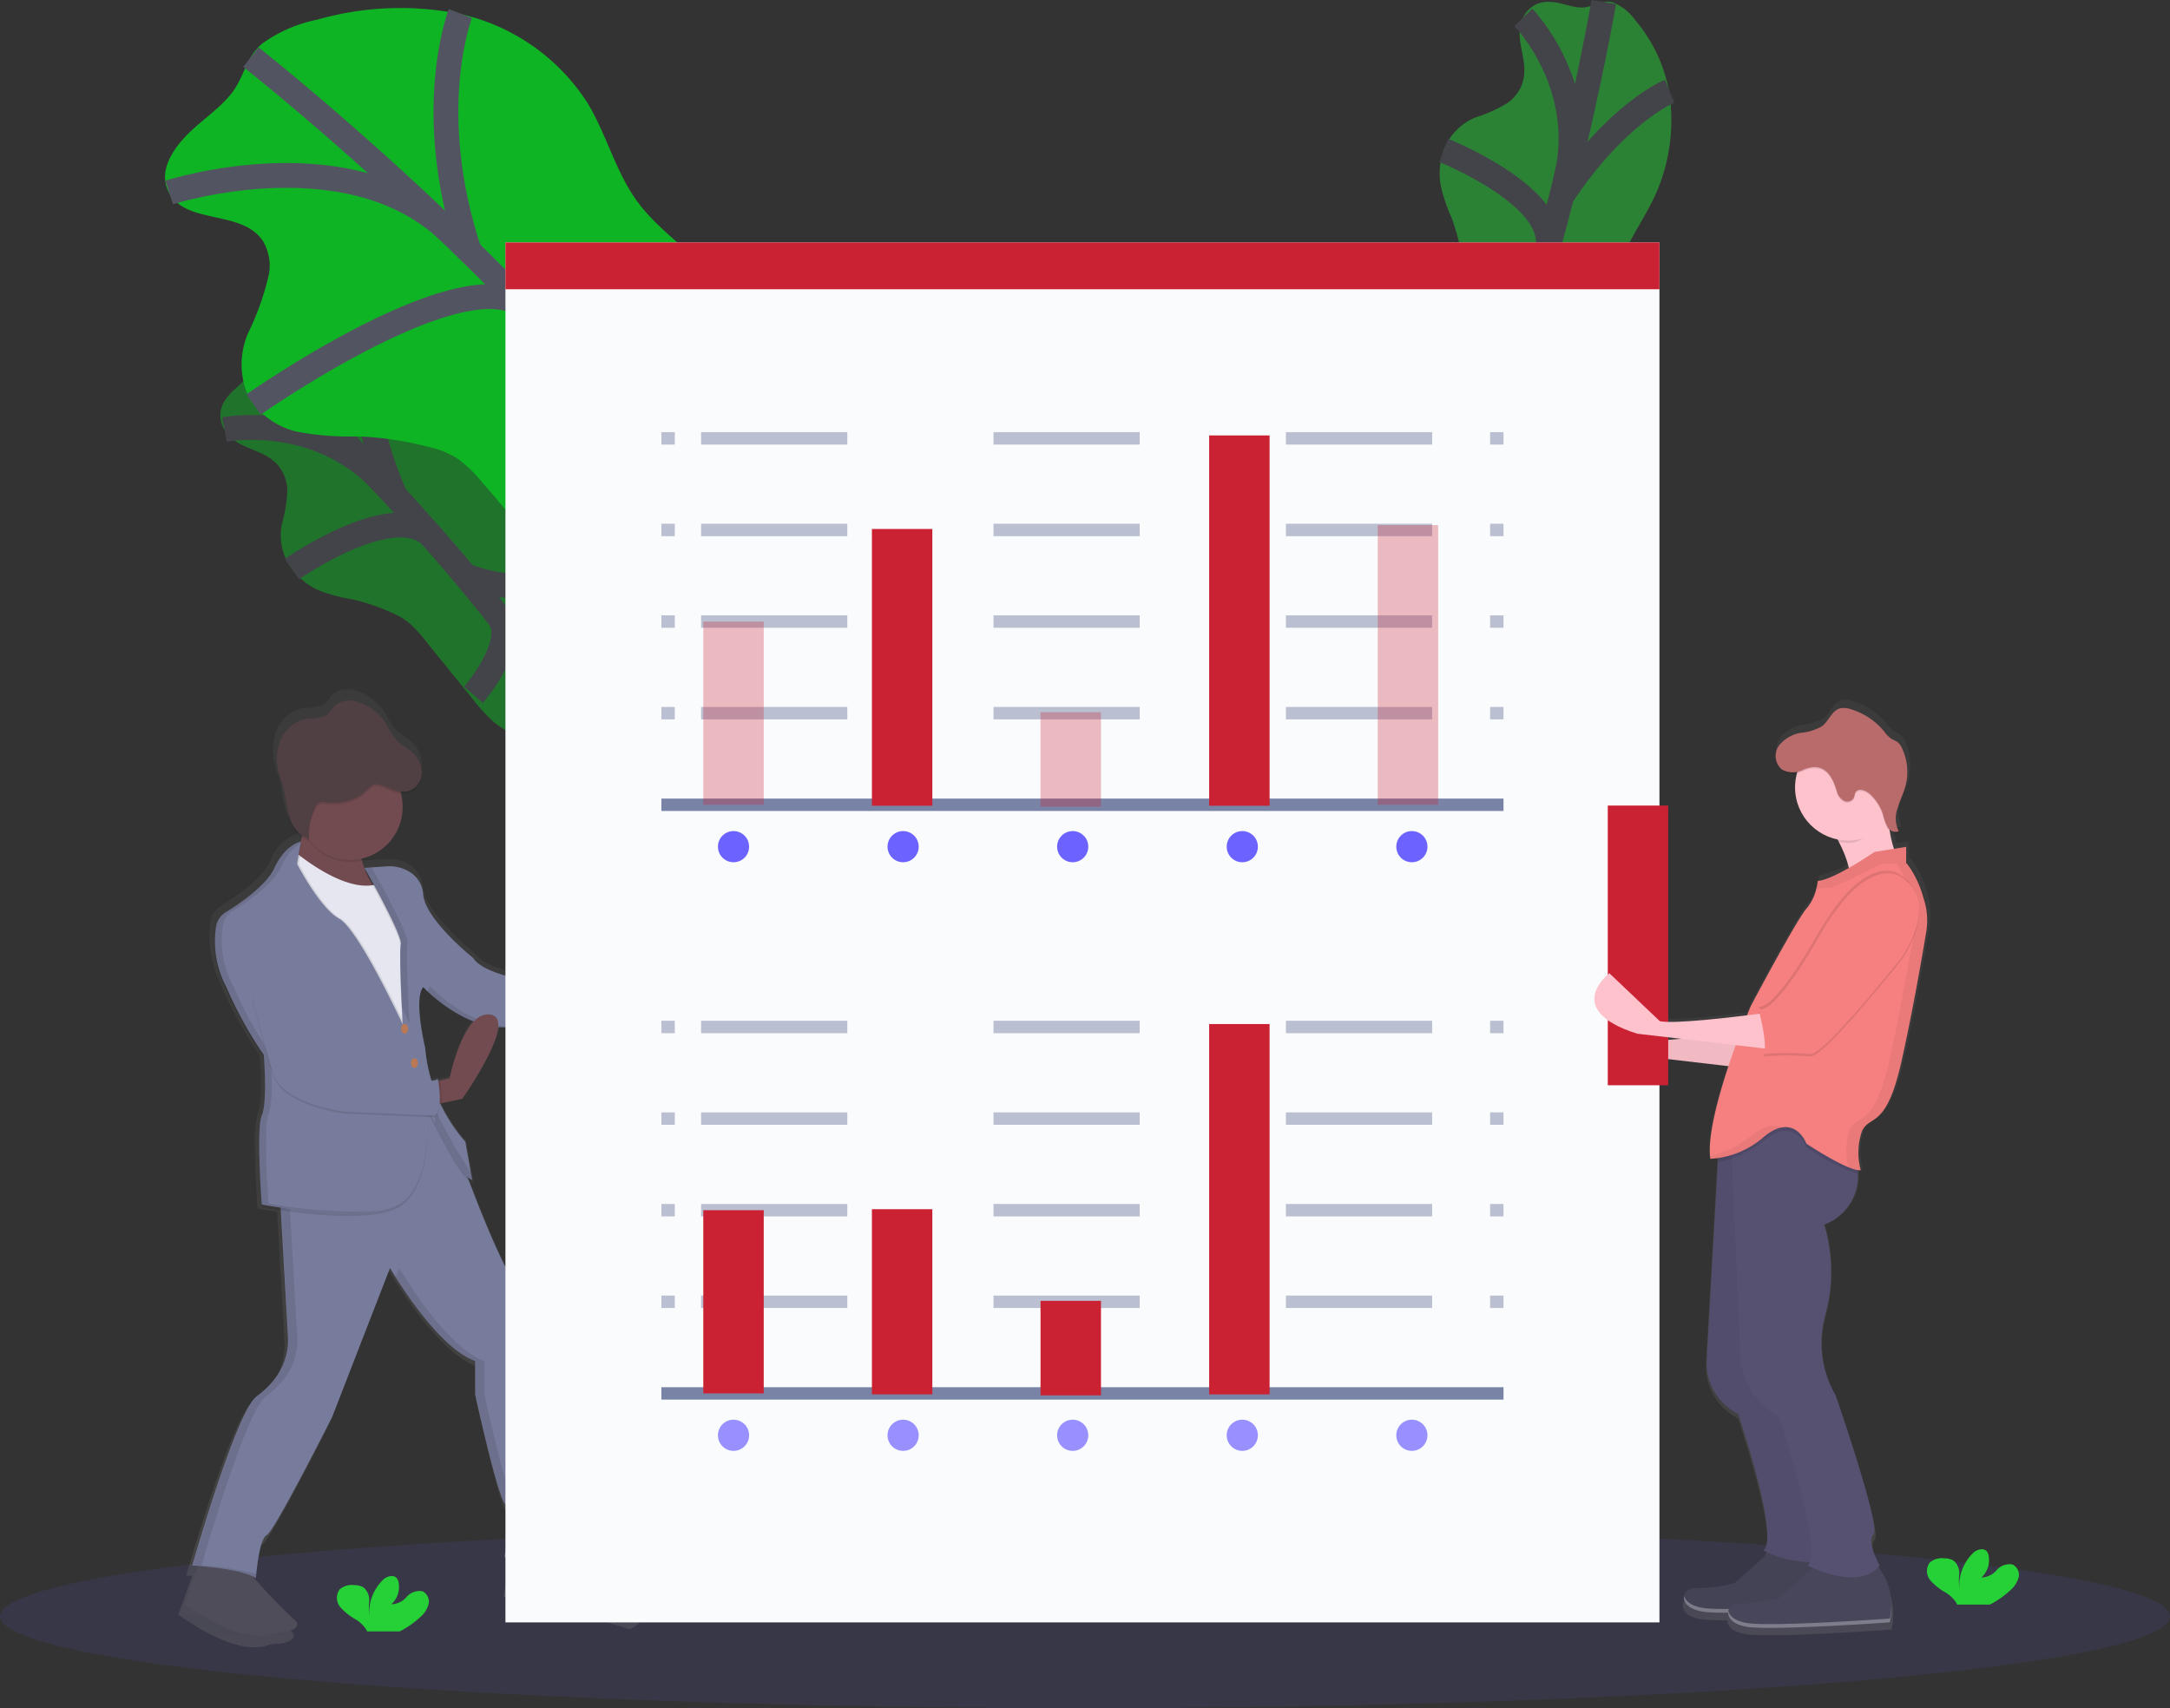 <svg xmlns="http://www.w3.org/2000/svg" xmlns:xlink="http://www.w3.org/1999/xlink" width="174.84" height="137.64" viewBox="0 0 174.84 137.64">
  <rect x="0" y="0" width="174.84" height="137.64" fill="#333333" stroke="none"/>
  <defs>
    <linearGradient id="linear-gradient" x1="0.501" y1="1.001" x2="0.501" gradientUnits="objectBoundingBox">
      <stop offset="0" stop-color="gray" stop-opacity="0.251"/>
      <stop offset="0.54" stop-color="gray" stop-opacity="0.122"/>
      <stop offset="1" stop-color="gray" stop-opacity="0.102"/>
    </linearGradient>
    <linearGradient id="linear-gradient-2" x1="0.5" y1="1" x2="0.5" y2="0" xlink:href="#linear-gradient"/>
  </defs>
  <g id="pdf-analysis" transform="translate(0 0.106)">
    <g id="Group_121" data-name="Group 121" transform="translate(114.903 0.035)" opacity="0.5">
      <path id="Path_216" data-name="Path 216" d="M762.708,67.947a2.188,2.188,0,0,0-2.08,1.128c-1.036,1.864.632,3.7-.229,5.684a3.307,3.307,0,0,1-1.116,1.346,11.421,11.421,0,0,1-2.519,1.135,4.617,4.617,0,0,0-2.359,2.105,5.509,5.509,0,0,0-.5,3.341,13.239,13.239,0,0,0,.878,2.631,16.5,16.5,0,0,1,.844,3.25,6,6,0,0,1,.083,1.569,9.884,9.884,0,0,1-.484,1.959l-1.85,5.792a13.525,13.525,0,0,0-.594,2.321,9.756,9.756,0,0,0,.072,2.474c.2,1.695.426,3.458,1.229,4.518s2.377,1.128,3.528-.374c1.1-1.439,1.378-3.617,2.382-5.182,1.582-2.469,4.111-2.255,5.806-4.567,1.619-2.217,1.594-5.416,2.611-8.144.72-1.954,1.979-3.6,2.828-5.5a14.665,14.665,0,0,0,1.08-8.236,12.222,12.222,0,0,0-2.726-5.774,3.994,3.994,0,0,0-1.826-1.439c-.776-.23-1.549.36-2.348.414C764.5,68.449,763.638,67.961,762.708,67.947Z" transform="translate(-752.739 -67.935)" fill="#25d136"/>
      <path id="Path_217" data-name="Path 217" d="M778.176,68.1s-4.462,25.847-11.876,39.959" transform="translate(-763.86 -68.07)" fill="none" stroke="#535461" stroke-miterlimit="10" stroke-width="2"/>
      <path id="Path_218" data-name="Path 218" d="M796.3,74.93s5.445,5.578,3.361,13.286" transform="translate(-788.462 -73.671)" fill="none" stroke="#535461" stroke-miterlimit="10" stroke-width="2"/>
      <path id="Path_219" data-name="Path 219" d="M760.63,134.52s9.581,3.818,8.315,8.158" transform="translate(-759.21 -122.539)" fill="none" stroke="#535461" stroke-miterlimit="10" stroke-width="2"/>
      <path id="Path_220" data-name="Path 220" d="M822.1,108s-4.272,1.74-8.7,8.477" transform="translate(-802.485 -100.791)" fill="none" stroke="#535461" stroke-miterlimit="10" stroke-width="2"/>
      <path id="Path_221" data-name="Path 221" d="M805.089,206.268s-2.891,1-4.369-5.218" transform="translate(-792.087 -177.098)" fill="none" stroke="#535461" stroke-miterlimit="10" stroke-width="2"/>
      <path id="Path_222" data-name="Path 222" d="M758.15,225.139s5.563.741,6.391-1.8" transform="translate(-757.176 -195.378)" fill="none" stroke="#535461" stroke-miterlimit="10" stroke-width="2"/>
    </g>
    <g id="Group_122" data-name="Group 122" transform="translate(17.754 26.986)" opacity="0.5">
      <path id="Path_223" data-name="Path 223" d="M213.281,222.774a2.185,2.185,0,0,0-.2,2.357c.99,1.889,3.437,1.5,4.626,3.309a3.307,3.307,0,0,1,.513,1.672,11.351,11.351,0,0,1-.435,2.731,4.617,4.617,0,0,0,.466,3.122,5.509,5.509,0,0,0,2.519,2.247,13.4,13.4,0,0,0,2.681.709,16.5,16.5,0,0,1,3.179,1.08,6,6,0,0,1,1.357.792,9.881,9.881,0,0,1,1.373,1.479L233.189,247a13.527,13.527,0,0,0,1.619,1.771,9.754,9.754,0,0,0,2.109,1.3c1.528.761,3.125,1.54,4.452,1.452s2.247-1.367,1.619-3.156c-.594-1.7-2.267-3.136-3.026-4.835-1.2-2.677.371-4.678-.632-7.359-.961-2.577-3.654-4.3-5.375-6.657-1.234-1.681-1.922-3.627-3.043-5.382a14.721,14.721,0,0,0-6.3-5.421,12.223,12.223,0,0,0-6.325-.889,4.053,4.053,0,0,0-2.211.734c-.619.522-.54,1.5-.943,2.19C214.687,221.551,213.8,222,213.281,222.774Z" transform="translate(-212.823 -217.722)" fill="#0eb424"/>
      <path id="Path_224" data-name="Path 224" d="M228.72,225.66s19.159,17.912,26.885,31.859" transform="translate(-225.86 -224.232)" fill="none" stroke="#535461" stroke-miterlimit="10" stroke-width="2"/>
      <path id="Path_225" data-name="Path 225" d="M214.68,258.749s7.656-1.488,12.955,4.48" transform="translate(-214.346 -251.232)" fill="none" stroke="#535461" stroke-miterlimit="10" stroke-width="2"/>
      <path id="Path_226" data-name="Path 226" d="M244.92,305.823s8.457-5.914,11.383-2.474" transform="translate(-239.145 -287.06)" fill="none" stroke="#535461" stroke-miterlimit="10" stroke-width="2"/>
      <path id="Path_227" data-name="Path 227" d="M277.722,223s-.891,4.527,2.314,11.922" transform="translate(-265.951 -222.05)" fill="none" stroke="#535461" stroke-miterlimit="10" stroke-width="2"/>
      <path id="Path_228" data-name="Path 228" d="M329.275,320.61s-.749,2.969-6.765.786" transform="translate(-302.774 -302.097)" fill="none" stroke="#535461" stroke-miterlimit="10" stroke-width="2"/>
      <path id="Path_229" data-name="Path 229" d="M326.17,349.478s3.672-4.245,2-6.328" transform="translate(-305.775 -320.582)" fill="none" stroke="#535461" stroke-miterlimit="10" stroke-width="2"/>
    </g>
    <path id="Path_230" data-name="Path 230" d="M189.359,81.384c-.9,1.063-1.742,2.535-1.08,3.987,1.285,2.845,6,1.457,7.68,4.11a3.919,3.919,0,0,1,.455,2.629,21.583,21.583,0,0,1-1.645,4.678,6.352,6.352,0,0,0-.063,5.053,6.121,6.121,0,0,0,4.048,2.978,22.647,22.647,0,0,0,4.817.36,26.666,26.666,0,0,1,5.641.831,7.793,7.793,0,0,1,2.307.9,10.228,10.228,0,0,1,2.129,2.048l5.758,6.71a13.722,13.722,0,0,0,2.494,2.46,12.314,12.314,0,0,0,3.564,1.52c2.636.806,5.4,1.619,7.917,1.067a4.959,4.959,0,0,0,4-5.747c-.6-2.654-3.3-4.536-4.212-7.136-1.439-4.1,2.114-7.9,1.047-12.066-1.022-4-5.553-6.06-8.072-9.445-1.8-2.425-2.508-5.459-4.081-8.039A16.431,16.431,0,0,0,211.9,71.16a24.36,24.36,0,0,0-11.616.448,11.332,11.332,0,0,0-4.372,1.893c-1.319,1.056-1.472,2.658-2.433,3.933C192.365,78.921,190.571,79.943,189.359,81.384Z" transform="translate(-174.746 -70.122)" fill="#0eb424"/>
    <path id="Path_231" data-name="Path 231" d="M226.51,92.73s30.529,24.021,40.8,44.9" transform="translate(-206.293 -88.234)" fill="none" stroke="#535461" stroke-miterlimit="10" stroke-width="2"/>
    <path id="Path_232" data-name="Path 232" d="M189.9,147.09s14.821-4.8,22.95,3.534" transform="translate(-176.27 -131.685)" fill="none" stroke="#535461" stroke-miterlimit="10" stroke-width="2"/>
    <path id="Path_233" data-name="Path 233" d="M227.7,208.676s17.653-12.415,22.115-7.573" transform="translate(-207.269 -176.187)" fill="none" stroke="#535461" stroke-miterlimit="10" stroke-width="2"/>
    <path id="Path_234" data-name="Path 234" d="M314.995,73.21s-3.043,7.807.72,19.156" transform="translate(-277.903 -72.226)" fill="none" stroke="#535461" stroke-miterlimit="10" stroke-width="2"/>
    <path id="Path_235" data-name="Path 235" d="M385.377,211s-2.3,5.169-12.937,3.361" transform="translate(-325.965 -185.223)" fill="none" stroke="#535461" stroke-miterlimit="10" stroke-width="2"/>
    <path id="Path_236" data-name="Path 236" d="M363.13,266.586s8.182-8.183,5.68-11.156" transform="translate(-318.33 -221.659)" fill="none" stroke="#535461" stroke-miterlimit="10" stroke-width="2"/>
    <ellipse id="Ellipse_21" data-name="Ellipse 21" cx="87.42" cy="7.392" rx="87.42" ry="7.392" transform="translate(0 122.751)" fill="#6c63ff" opacity="0.1"/>
    <path id="Path_237" data-name="Path 237" d="M844.926,396.078a8.364,8.364,0,0,0-1.335-2.8.4.4,0,0,0-.085-.052h-.052V391.88l-1,.16a9.6,9.6,0,0,1-.36-1.492.693.693,0,0,0,.754.151c-.016-.027-.031-.056-.045-.085l.045-.02a1.865,1.865,0,0,1-.243-.914,3.331,3.331,0,0,1,.138-.864c.18-.621.484-1.2.653-1.825a4.435,4.435,0,0,0,.151-1.233,4.5,4.5,0,0,0-.468-2.033,1.187,1.187,0,0,0-.36-.464,4.574,4.574,0,0,0-.435-.212,2.351,2.351,0,0,1-.633-.632,5.678,5.678,0,0,0-2.744-1.832,1.607,1.607,0,0,0-.878-.07c-.675.18-.919,1.017-1.466,1.456a4.029,4.029,0,0,1-1.751.556,2.976,2.976,0,0,0-1.63.855,1.769,1.769,0,0,0-.437,1.179,1.186,1.186,0,0,0,.482,1.054,1.515,1.515,0,0,0,1.279.18,4.351,4.351,0,0,0,3.295,5.47l.117.211h0a9.013,9.013,0,0,1,.817,2.132,7.877,7.877,0,0,1-2.544,1.062,4.288,4.288,0,0,1-.133.705,3.89,3.89,0,0,1-.8,1.574c-.83.932-4.56,7.978-4.56,7.978s-.117.281-.309.759c-2.316.284-6.1.695-7.151.484l-4.138-3.937a3.048,3.048,0,0,0-1.222,2.264l-.736-.709s-3.937,3,2.28,4.973l9.459,1.1c-.9,2.719-1.742,5.884-1.481,7.606h.077a3.575,3.575,0,0,0,.54-.041l-.016.306-.916,16.318a4.674,4.674,0,0,0,2.591,4.351s3.419,10.049,2.073,11.19c0,0,.16.085.43.2l-2.812,2.492a13.151,13.151,0,0,1-3.212.414.822.822,0,0,0-.909.612.135.135,0,0,1-.011.065v.2a.154.154,0,0,0,.013.067v.025a.558.558,0,0,0,.023.072l.009.022a.612.612,0,0,0,.032.07v.016c.013.023.027.045.041.068l.013.02q.025.036.056.072l.016.018c.022.025.045.049.068.072l.011.009.077.067.016.013c.029.023.061.045.094.067l.022.014c.034.022.07.043.108.063h.016l.117.058h.016l.137.054.029.011.149.049h.025l.164.043h.013l.18.036h.036l.194.029h.038l.219.022c.426.032,1,.045,1.664.041h0v.106a.126.126,0,0,0,.013.067v.025a.558.558,0,0,0,.023.072l.009.022a.612.612,0,0,0,.032.07v.016c.013.023.027.045.041.068l.013.02q.025.036.056.072l.016.018c.022.025.045.049.068.072l.011.009.077.067.016.013c.029.023.061.045.094.067l.023.014c.034.022.07.043.108.063h.016l.117.058h.016l.137.054.029.011.149.049h.025l.164.043h.013l.18.036h.036l.194.029h.038l.219.022c2.7.207,11.293-.414,11.293-.414v-.023h0v-.031h0a5.476,5.476,0,0,0-.97-4.457c.043-.045.086-.094.126-.144,0,0-1.139-1.968-.518-2.591s-3.107-11.4-3.107-11.4a8.536,8.536,0,0,1-.829-6.63,13.522,13.522,0,0,0-.1-7.356,4.243,4.243,0,0,0,2.773-4.153v-.311a1.105,1.105,0,0,0,.18.011.806.806,0,0,0,.115,0,5.477,5.477,0,0,1,.1-3.212c.623-1.348,1.968-.1,3.212-5.594.9-3.973,1.691-8.543,2.06-10.767A5.671,5.671,0,0,0,844.926,396.078Zm-23.645,11.656-.945-.9c.313.13.66.257,1.049.38l3.563.414A18.426,18.426,0,0,1,821.281,407.734Z" transform="translate(-689.639 -324.213)" fill="url(#linear-gradient)"/>
    <path id="Path_238" data-name="Path 238" d="M831.43,514.6s-7.329,1.018-8.856.72l-4.079-3.879s-3.869,2.953,2.24,4.885l11.408,1.333Z" transform="translate(-690.769 -431.604)" fill="#fdc2cc"/>
    <path id="Path_239" data-name="Path 239" d="M831.43,514.6s-7.329,1.018-8.856.72l-4.079-3.879s-3.869,2.953,2.24,4.885l11.408,1.333Z" transform="translate(-690.769 -431.604)" opacity="0.05"/>
    <path id="Path_240" data-name="Path 240" d="M875.83,758.65l-3.563,3.156a12.905,12.905,0,0,1-3.156.407c-1.121-.1-1.628,1.731,1.018,1.934s11.095-.407,11.095-.407.815-3.257-1.628-5.09Z" transform="translate(-732.523 -634.333)" fill="#47465a"/>
    <path id="Path_241" data-name="Path 241" d="M875.83,758.65l-3.563,3.156a12.905,12.905,0,0,1-3.156.407c-1.121-.1-1.628,1.731,1.018,1.934s11.095-.407,11.095-.407.815-3.257-1.628-5.09Z" transform="translate(-732.523 -634.333)" opacity="0.05"/>
    <path id="Path_242" data-name="Path 242" d="M881.357,779.11a5.615,5.615,0,0,1-.128,1.1s-8.457.61-11.095.407c-1.272-.1-1.814-.572-1.911-1.027-.115.522.345,1.213,1.911,1.333,2.647.2,11.095-.407,11.095-.407a5.88,5.88,0,0,0,.128-1.409Z" transform="translate(-732.528 -651.112)" fill="#fff" opacity="0.3"/>
    <path id="Path_243" data-name="Path 243" d="M933.79,424.91s2.24,3.156,1.425,5.294,4.275-2.24,4.275-2.24a8.675,8.675,0,0,1-.815-5.9Z" transform="translate(-786.31 -358.307)" fill="#fdc2cc"/>
    <path id="Path_244" data-name="Path 244" d="M895.627,765.44l-3.563,3.16a12.905,12.905,0,0,1-3.156.407c-1.121-.1-1.63,1.727,1.018,1.932s11.095-.407,11.095-.407.815-3.257-1.628-5.09Z" transform="translate(-748.757 -639.901)" fill="#47465a"/>
    <path id="Path_245" data-name="Path 245" d="M888.735,592.612a2.724,2.724,0,0,1-2.062.945,8.641,8.641,0,0,1-3.739-.945c1.323-1.119-2.035-10.994-2.035-10.994a4.594,4.594,0,0,1-2.544-4.275l.9-16.027.225-4.025,2.85-1.731,2.247,1.724,2.13,1.636a8.563,8.563,0,0,1,.266,1.589,4.244,4.244,0,0,1-2.71,4.621,13.281,13.281,0,0,1,.1,7.226,8.385,8.385,0,0,0,.815,6.514s3.665,10.585,3.059,11.2S888.735,592.612,888.735,592.612Z" transform="translate(-740.847 -467.786)" fill="#565171"/>
    <path id="Path_246" data-name="Path 246" d="M888.735,592.612a2.724,2.724,0,0,1-2.062.945,8.641,8.641,0,0,1-3.739-.945c1.323-1.119-2.035-10.994-2.035-10.994a4.594,4.594,0,0,1-2.544-4.275l.9-16.027.225-4.025,2.85-1.731,2.247,1.724,2.13,1.636a8.563,8.563,0,0,1,.266,1.589,4.244,4.244,0,0,1-2.71,4.621,13.281,13.281,0,0,1,.1,7.226,8.385,8.385,0,0,0,.815,6.514s3.665,10.585,3.059,11.2S888.735,592.612,888.735,592.612Z" transform="translate(-740.847 -467.786)" opacity="0.05"/>
    <path id="Path_247" data-name="Path 247" d="M901.112,599.41c-1.731,2.138-5.8,0-5.8,0a.648.648,0,0,0,.18-.277c.747-2.03-2.519-11.733-2.519-11.733a5.947,5.947,0,0,1-3.059-4.479l-.72-16.311L889.1,564.5l4.282-1.636,1.315-.5,4.378,3.354a7.94,7.94,0,0,1,.281,2.129,4.168,4.168,0,0,1-2.717,4.084,13.282,13.282,0,0,1,.1,7.226,8.385,8.385,0,0,0,.815,6.514s3.665,10.585,3.059,11.2S901.112,599.41,901.112,599.41Z" transform="translate(-749.661 -473.362)" fill="#565171"/>
    <path id="Path_248" data-name="Path 248" d="M894.616,562.294a13.719,13.719,0,0,1-3.577-1.762l-.572-.36s-.916-2.544-3.359-.61a9.143,9.143,0,0,1-2.654,1.5,6.207,6.207,0,0,1-1.134.284l.225-4.025,2.85-1.731,2.247,1.724,1.315-.5,4.378,3.35A7.939,7.939,0,0,1,894.616,562.294Z" transform="translate(-744.921 -467.81)" opacity="0.1"/>
    <path id="Path_249" data-name="Path 249" d="M897.212,453.225c-.36,2.184-1.141,6.674-2.024,10.578-1.222,5.4-2.544,4.173-3.156,5.5a5.382,5.382,0,0,0-.1,3.156c-1.018.1-4.378-2.138-4.378-2.138s-.916-2.544-3.359-.61a7.163,7.163,0,0,1-4.378,1.832c-.509-3.359,3.257-12.316,3.257-12.316s3.669-6.922,4.475-7.838a3.822,3.822,0,0,0,.786-1.547,4.206,4.206,0,0,0,.13-.693c1.322-.1,4.581-2.339,4.581-2.339l2.544-.407v1.323a.39.39,0,0,1,.083.05,8.177,8.177,0,0,1,1.312,2.749A5.578,5.578,0,0,1,897.212,453.225Z" transform="translate(-742.008 -378.267)" fill="#f68080"/>
    <path id="Path_250" data-name="Path 250" d="M913.051,459.68s-2.647-2.138-6.616,4.784-4.885,5.8-4.885,5.8.815,3.059.407,3.665a22.335,22.335,0,0,1,3.766,0c1.018.2,7.329-7.737,7.329-7.737S916.31,461.715,913.051,459.68Z" transform="translate(-759.871 -388.902)" opacity="0.1"/>
    <path id="Path_251" data-name="Path 251" d="M912.5,457.421s-2.647-2.129-6.616,4.784-4.883,5.8-4.883,5.8,3.152,3.46,4.171,3.658,7.329-7.737,7.329-7.737S915.754,459.458,912.5,457.421Z" transform="translate(-759.42 -387.051)" opacity="0.1"/>
    <path id="Path_252" data-name="Path 252" d="M901.437,523.392a12.3,12.3,0,0,0-.407-2.767c.619-.081,1.009-.135,1.009-.135l.72,3.059Z" transform="translate(-759.445 -439.026)" opacity="0.1"/>
    <path id="Path_253" data-name="Path 253" d="M939.245,423.19l-4.885,2.845a10.435,10.435,0,0,1,.569.932,4.3,4.3,0,0,0,.857.086c1.3,0,1.913-1.369,2.7-2.291C938.434,424.028,939.027,424.01,939.245,423.19Z" transform="translate(-786.778 -359.233)" opacity="0.1"/>
    <circle id="Ellipse_22" data-name="Ellipse 22" cx="4.275" cy="4.275" r="4.275" transform="translate(144.631 59.072)" fill="#fdc2cc"/>
    <path id="Path_254" data-name="Path 254" d="M909.688,387.638a2.922,2.922,0,0,1,1.6-.84,4.076,4.076,0,0,0,1.72-.54c.54-.43.777-1.247,1.439-1.429a1.578,1.578,0,0,1,.862.068,5.578,5.578,0,0,1,2.7,1.8,2.311,2.311,0,0,0,.621.621,4.5,4.5,0,0,1,.428.209,1.165,1.165,0,0,1,.349.455,4.424,4.424,0,0,1,.31,3.107c-.166.614-.464,1.182-.641,1.8a2.362,2.362,0,0,0,.1,1.848.745.745,0,0,1-.9-.333,3.837,3.837,0,0,1-.36-.988,3.778,3.778,0,0,0-1.1-1.715c-.32-.284-.9-.475-1.117-.108-.086.142-.081.322-.155.47a.617.617,0,0,1-.846.18,1.3,1.3,0,0,1-.529-.785c-.419-1.418-1.134-2.31-2.65-1.7a1.82,1.82,0,0,1-1.774-.009A1.434,1.434,0,0,1,909.688,387.638Z" transform="translate(-766.19 -327.749)" opacity="0.1"/>
    <path id="Path_255" data-name="Path 255" d="M909.688,387.058a2.922,2.922,0,0,1,1.6-.84,4.077,4.077,0,0,0,1.72-.54c.54-.43.777-1.247,1.439-1.429a1.578,1.578,0,0,1,.862.068,5.578,5.578,0,0,1,2.7,1.8,2.311,2.311,0,0,0,.621.621,4.5,4.5,0,0,1,.428.209,1.165,1.165,0,0,1,.349.455,4.424,4.424,0,0,1,.31,3.107c-.166.614-.464,1.182-.641,1.8a2.362,2.362,0,0,0,.1,1.848.745.745,0,0,1-.9-.333,3.836,3.836,0,0,1-.36-.988,3.778,3.778,0,0,0-1.1-1.715c-.32-.284-.9-.475-1.117-.108-.086.142-.081.322-.155.47a.617.617,0,0,1-.846.18,1.3,1.3,0,0,1-.529-.785c-.419-1.418-1.134-2.31-2.65-1.7a1.82,1.82,0,0,1-1.774-.009A1.434,1.434,0,0,1,909.688,387.058Z" transform="translate(-766.19 -327.274)" fill="#b96b6b"/>
    <path id="Path_256" data-name="Path 256" d="M934.75,447.751H932.68s-4.072,2.035-4.173,1.934a3.461,3.461,0,0,0-1.1.133,4.206,4.206,0,0,0,.13-.693c1.322-.1,4.581-2.339,4.581-2.339l2.544-.407V447.7A.391.391,0,0,1,934.75,447.751Z" transform="translate(-781.078 -378.251)" opacity="0.05"/>
    <path id="Path_257" data-name="Path 257" d="M901.157,785.9a5.616,5.616,0,0,1-.128,1.1s-8.457.61-11.095.407c-1.272-.1-1.814-.572-1.911-1.027-.115.522.345,1.213,1.911,1.333,2.647.2,11.095-.407,11.095-.407A5.88,5.88,0,0,0,901.157,785.9Z" transform="translate(-748.765 -656.68)" fill="#fff" opacity="0.3"/>
    <g id="Group_123" data-name="Group 123" transform="translate(137.835 69.454)" opacity="0.05">
      <path id="Path_258" data-name="Path 258" d="M883.575,572.063a8.644,8.644,0,0,1-3.385,1.711,1.51,1.51,0,0,0,.025.223,7.163,7.163,0,0,0,4.378-1.832,3.28,3.28,0,0,1,1.308-.684C885.374,571.228,884.607,571.245,883.575,572.063Z" transform="translate(-880.19 -550.178)"/>
      <path id="Path_259" data-name="Path 259" d="M947.156,456.54a8.123,8.123,0,0,0-1.312-2.749.392.392,0,0,0-.083-.05s-.842.029-.815.05a7.7,7.7,0,0,1,1.191,2.647,5.578,5.578,0,0,1,.221,2.7c-.36,2.184-1.141,6.674-2.024,10.578-1.222,5.4-2.544,4.173-3.156,5.5a5.14,5.14,0,0,0-.142,2.989,2.574,2.574,0,0,0,1.058.268,5.381,5.381,0,0,1,.1-3.156c.612-1.324,1.934-.1,3.156-5.5.883-3.9,1.661-8.394,2.024-10.578A5.578,5.578,0,0,0,947.156,456.54Z" transform="translate(-929.958 -453.74)"/>
    </g>
    <path id="Path_260" data-name="Path 260" d="M230.828,449.239a4.324,4.324,0,0,1-3.8-2.339,8.406,8.406,0,0,0-1-1.416,4.786,4.786,0,0,1-.7-2.542c.081-1.857-1.857-12.034-1.857-12.034s.243-3.878-1.7-6.3c-1.276-1.594-3.111-6.164-4.218-9.1a.61.61,0,0,0,.261.137l-.045-.254.045.011-.565-3.151a14.337,14.337,0,0,1-2.087-3.165l.13-.027,1.715-.36s2.787-3.958,2.958-5.909l.227.011h.32a66.913,66.913,0,0,1,7.721.4h0c0-.013-.02-.063-.041-.142h0a9.691,9.691,0,0,1-.25-1.193l.16-.011,1.587-.106s5.492-6.138,3.473-7.269-4.119,5.089-4.119,5.089l-.678.124-.18.034a.785.785,0,0,1,.058-.077c.022-.025-8.966-.4-10.339-2.584,0,0-3.959-3.151-4.119-5.25a2.369,2.369,0,0,0-1.423-2.015,3.106,3.106,0,0,0-1.569-.293l-1.853.128.131.234h-.052a6.234,6.234,0,0,1-.291-.82h.038c-.013-.058-.025-.115-.036-.18a4.362,4.362,0,0,0,3.212-5.371,1.746,1.746,0,0,0,.54-.014,1.6,1.6,0,0,0,1.182-1.526V381.8a2.339,2.339,0,0,0-.9-1.8c-.371-.308-.812-.527-1.148-.869a8.521,8.521,0,0,1-.928-1.439,4.263,4.263,0,0,0-2.188-1.7,2,2,0,0,0-2,.234c-.265.25-.417.608-.72.819a3.184,3.184,0,0,1-1.528.275,2.913,2.913,0,0,0-2.2,1.645,3.779,3.779,0,0,0-.36,1.736,4.64,4.64,0,0,0,.146,1.22c.1.4.25.781.36,1.175.227.82.279,1.684.54,2.5a3.14,3.14,0,0,0,1.011,1.533l-.077.335a3.5,3.5,0,0,0-2.179,2.181c-.687,1.5-3.012,3.044-4.034,3.669a1.682,1.682,0,0,0-.761,1.056,5.494,5.494,0,0,0-.13,1.342,9.211,9.211,0,0,0,.968,4.027,32.525,32.525,0,0,0,3.07,5.578s.1,1.188.1,2.44a7.206,7.206,0,0,1-.266,2.325,8.855,8.855,0,0,0-.216,2.537c0,2.193.216,5.056.216,5.056s.617.117,1.574.257l.6,10.47a5.038,5.038,0,0,1-1.139,3.5,7.737,7.737,0,0,1-1.439,1.364c-1.7,1.211-5.331,13.974-5.331,13.974s.18.011.471.034l-1.117,3.116s4.462,3.419,7.179,2.485a2.631,2.631,0,0,1,.9-.128c.54,0,1.682-.423,1.044-.982a41.37,41.37,0,0,1-3.482-3.62,1.852,1.852,0,0,1,.252.148v-.025l.038.025s.009-.126.029-.329l-.04-.013c.083-.84.342-2.953.858-3.212.646-.324,5.411-9.772,5.411-9.772l4.765-12.277s3.8,6.542,7.026,7.672v2.73s1.778,8.077,2.424,8.966,0,4.443,0,4.443a2.213,2.213,0,0,0,.435.383l-.516,2.927a32.962,32.962,0,0,1,10.015,1.778C230.423,451.582,232.847,450.534,230.828,449.239Zm-14.862-42.248-.786.2-.155.04c-.016-.1-.027-.155-.027-.155a1.6,1.6,0,0,1-.57.139,10.521,10.521,0,0,1-.479-2.724,18.364,18.364,0,0,1-.482-3.374,2.476,2.476,0,0,1,.32-1.391l.263.022.18.18.013.013.094.085h0l.1.088.016.014.106.092.018.016.108.092.011.009.121.1.027.022.128.1h.011l.126.1.029.022.139.106.029.022.133.1.023.016.151.108.036.025.158.11.014.009.155.1.038.025.167.106.036.022.157.1.029.018.18.1.043.025.18.1h.014l.18.1.045.023.191.1.04.018.18.083.034.016.2.086.049.02.209.083h0C216.628,403.693,215.966,406.991,215.966,406.991Z" transform="translate(-179.69 -320.397)" fill="url(#linear-gradient-2)"/>
    <path id="Path_261" data-name="Path 261" d="M198.219,762.12l-1.5,4.18s4.1,3.147,6.771,2.5a7.448,7.448,0,0,1,1.224-.2c.552-.041,1.5-.443.916-.955a50.357,50.357,0,0,1-4.416-4.73Z" transform="translate(-181.863 -637.179)" fill="#4f4d59"/>
    <path id="Path_262" data-name="Path 262" d="M340.3,755.545l-.709,4.021a32.184,32.184,0,0,1,9.778,1.735s2.366-1.026.394-2.287a4.218,4.218,0,0,1-3.707-2.287c-1.42-2.445-2.287-2.129-2.287-2.129Z" transform="translate(-299.026 -631)" fill="#4f4d59"/>
    <path id="Path_263" data-name="Path 263" d="M207.239,563.559l.695,12.235a5.061,5.061,0,0,1-1.207,3.579,7.417,7.417,0,0,1-1.3,1.215c-1.655,1.182-5.2,13.641-5.2,13.641s4.021.236,5.124,1.026c0,0,.236-3.154.867-3.469s5.283-9.536,5.283-9.536l4.655-11.992s3.707,6.388,6.861,7.491v2.681s1.735,7.885,2.366,8.752,0,4.336,0,4.336,1.814,2.287,5.992-.158a5.262,5.262,0,0,1-1.26-3.313c.081-1.814-1.814-11.748-1.814-11.748s.236-3.779-1.655-6.15-5.047-11.427-5.047-11.427l-2.17-4.669Z" transform="translate(-184.733 -468.187)" fill="#787c9c"/>
    <g id="Group_124" data-name="Group 124" transform="translate(15.532 87.864)" opacity="0.1">
      <path id="Path_264" data-name="Path 264" d="M201.175,594.24s3.548-12.459,5.2-13.641a7.514,7.514,0,0,0,1.369-1.294,5,5,0,0,0,1.139-3.5l-.695-12.235,11.625-7.172-.158-.34-12.18,7.507.695,12.235a5,5,0,0,1-1.132,3.5,7.512,7.512,0,0,1-1.369,1.294c-1.655,1.182-5.2,13.641-5.2,13.641s4.021.236,5.124,1.026c0,0,.009-.122.029-.322A22.281,22.281,0,0,0,201.175,594.24Z" transform="translate(-200.47 -556.06)"/>
      <path id="Path_265" data-name="Path 265" d="M300.882,658.267s.632-3.469,0-4.336-2.373-8.754-2.373-8.754V642.5c-3.147-1.1-6.854-7.5-6.854-7.5l-.275.72c1.069,1.695,3.921,5.9,6.425,6.78v2.681s1.735,7.885,2.366,8.752,0,4.336,0,4.336a3.3,3.3,0,0,0,2.823.957A3.059,3.059,0,0,1,300.882,658.267Z" transform="translate(-275.022 -620.796)"/>
    </g>
    <path id="Path_266" data-name="Path 266" d="M379.216,488.535l-1.549.1-.817.054v-1.979l1.08-.194.664-.121s2.049-6.071,4.021-4.968S379.216,488.535,379.216,488.535Z" transform="translate(-329.582 -406.884)" fill="#714b4f"/>
    <path id="Path_267" data-name="Path 267" d="M245.787,431.26s-1.026,3.942-1.34,6.388,7.332.473,7.332.473-2.917-3.548-1.26-5.441Z" transform="translate(-220.994 -365.851)" fill="#714b4f"/>
    <path id="Path_268" data-name="Path 268" d="M252.683,461.323l.158,1.5-2.443-.158-2.454-2.134-2.443-6.855-1.576-2.443-1.184-1.5.473-1.814s.216.18.581.468c1.2.919,4.018,2.829,6.076,2.3a2.453,2.453,0,0,0,.281-.088l3.071,5.281Z" transform="translate(-219.603 -379.514)" fill="#e6e6f0"/>
    <path id="Path_269" data-name="Path 269" d="M217.249,445.28s-1.26.236-2.129,2.129c-.668,1.456-2.919,2.956-3.924,3.573a1.682,1.682,0,0,0-.763,1.063,7.848,7.848,0,0,0,.824,4.984,31.9,31.9,0,0,0,3,5.441s.315,3.779-.158,4.889,0,7.176,0,7.176,8.277,1.576,11.039,0,2.366-7.649,2.366-7.649,2.6,5.513,3.548,5.677l-.552-3.075a13.249,13.249,0,0,1-3.239-7.57s-.946-3.863-.158-4.889c0,0,13.326,1.1,14.114.158,0,0-8.752-.394-10.092-2.519,0,0-3.863-3.075-4.021-5.124a2.267,2.267,0,0,0-1.182-1.857,3.088,3.088,0,0,0-1.767-.394l-1.781.122s3.075,5.441,2.917,6.15.158,6.465.158,6.465-3.541-7.654-5.112-8.522-3.39-4.428-3.39-4.428l.315-1.8" transform="translate(-193.008 -377.349)" opacity="0.1"/>
    <path id="Path_270" data-name="Path 270" d="M252.683,461.323l.158,1.5-2.443-.158-2.454-2.134-2.443-6.855-1.576-2.443-1.184-1.5.473-1.814s.216.18.581.468l-.108.626s1.814,3.561,3.39,4.428,5.124,8.516,5.124,8.516-.315-5.758-.158-6.465c.108-.482-1.274-3.14-2.172-4.8a2.453,2.453,0,0,0,.281-.088l3.071,5.277Z" transform="translate(-219.603 -379.514)" opacity="0.1"/>
    <path id="Path_271" data-name="Path 271" d="M377.647,512.45l-.817.054v-1.979l1.08-.194A3.069,3.069,0,0,0,377.647,512.45Z" transform="translate(-329.565 -430.694)" opacity="0.1"/>
    <path id="Path_272" data-name="Path 272" d="M217.249,444s-1.26.236-2.129,2.129c-.668,1.456-2.919,2.956-3.924,3.573a1.682,1.682,0,0,0-.763,1.063,7.848,7.848,0,0,0,.824,4.984,31.9,31.9,0,0,0,3,5.441s.315,3.779-.158,4.889,0,7.176,0,7.176,8.277,1.576,11.039,0,2.366-7.663,2.366-7.663,2.6,5.52,3.548,5.677l-.552-3.075a13.249,13.249,0,0,1-3.239-7.57s-.946-3.863-.158-4.889c0,0,3.075,3.313,6.544,3.239a66.622,66.622,0,0,1,7.57.394s-.788-2.519,0-3.469c0,0-8.752-.394-10.092-2.519,0,0-3.863-3.075-4.021-5.124a2.267,2.267,0,0,0-1.182-1.857,3.087,3.087,0,0,0-1.767-.394l-1.781.122s3.082,5.43,2.924,6.15.158,6.465.158,6.465-3.548-7.651-5.119-8.518-3.4-4.425-3.4-4.425l.315-1.8" transform="translate(-193.008 -376.299)" fill="#787c9c"/>
    <path id="Path_273" data-name="Path 273" d="M229.176,490s1.893,6.388,3,7.176,7.805,4.81,9.778,3.863c0,0,.473,2.366-.236,2.917,0,0-7.352-.288-7.411-.315,0,0-4.81-.632-5.6-3s-1.735-6.388-1.735-6.388Z" transform="translate(-206.67 -414.022)" opacity="0.1"/>
    <ellipse id="Ellipse_23" data-name="Ellipse 23" cx="0.275" cy="0.394" rx="0.275" ry="0.394" transform="translate(32.325 82.402)" fill="#ba7855"/>
    <ellipse id="Ellipse_24" data-name="Ellipse 24" cx="0.275" cy="0.394" rx="0.275" ry="0.394" transform="translate(33.113 85.162)" fill="#ba7855"/>
    <g id="Group_125" data-name="Group 125" transform="translate(17.304 67.687)" opacity="0.1">
      <path id="Path_274" data-name="Path 274" d="M214.655,473.1s-.473-6.071,0-7.176.158-4.889.158-4.889a31.663,31.663,0,0,1-3-5.441,7.861,7.861,0,0,1-.824-4.984,1.682,1.682,0,0,1,.765-1.063c1.006-.617,3.257-2.118,3.923-3.573a4.1,4.1,0,0,1,1.547-1.877l.031-.18s-1.26.236-2.129,2.129c-.668,1.456-2.919,2.956-3.923,3.573a1.682,1.682,0,0,0-.765,1.063,7.848,7.848,0,0,0,.824,4.984,31.9,31.9,0,0,0,3,5.441s.315,3.779-.158,4.889,0,7.176,0,7.176,5.914,1.126,9.412.524A36.752,36.752,0,0,1,214.655,473.1Z" transform="translate(-210.321 -443.92)"/>
      <path id="Path_275" data-name="Path 275" d="M280.268,461.757a47.937,47.937,0,0,0,.088,5.092c.381.779.621,1.294.621,1.294s-.315-5.758-.158-6.465c.149-.675-2.62-5.623-2.9-6.118l-.574.04S280.427,461.037,280.268,461.757Z" transform="translate(-265.289 -453.466)"/>
      <path id="Path_276" data-name="Path 276" d="M312.354,512.029c-3.469.079-6.544-3.239-6.544-3.239a1.259,1.259,0,0,0-.2.428c.9.847,3.419,2.947,6.191,2.879a65.226,65.226,0,0,1,7.57.394s-.016-.052-.041-.142a62.752,62.752,0,0,0-6.976-.32Z" transform="translate(-288.464 -497.118)"/>
      <path id="Path_277" data-name="Path 277" d="M308.91,563.6s.032.493.014,1.233c.82,1.619,2.314,4.412,2.982,4.523l-.117-.648A36.52,36.52,0,0,1,308.91,563.6Z" transform="translate(-291.171 -542.066)"/>
    </g>
    <path id="Path_278" data-name="Path 278" d="M307.526,528.227l-1.675.36-1.321.279.709-1.979.493-.124.768-.191s1.1-5.52,3.313-5.124S307.526,528.227,307.526,528.227Z" transform="translate(-270.274 -439.794)" fill="#714b4f"/>
    <path id="Path_279" data-name="Path 279" d="M305.851,552.865l-1.321.279.709-1.979.493-.124A7.876,7.876,0,0,1,305.851,552.865Z" transform="translate(-270.274 -464.079)" opacity="0.1"/>
    <path id="Path_280" data-name="Path 280" d="M229.176,489.1s1.893,6.388,3,7.176,7.805,4.81,9.778,3.863c0,0,.473,2.366-.236,2.917,0,0-7.352-.288-7.411-.315,0,0-4.81-.632-5.6-3s-1.735-6.388-1.735-6.388Z" transform="translate(-206.67 -413.284)" fill="#787c9c"/>
    <path id="Path_281" data-name="Path 281" d="M250.674,432.14s-.16.617-.374,1.515a4.255,4.255,0,0,0,4.7,2.159,2.456,2.456,0,0,1,.407-2.262Z" transform="translate(-225.802 -366.573)" opacity="0.1"/>
    <circle id="Ellipse_25" data-name="Ellipse 25" cx="4.257" cy="4.257" r="4.257" transform="translate(23.927 60.678)" fill="#714b4f"/>
    <path id="Path_282" data-name="Path 282" d="M247.673,389.048a2.28,2.28,0,0,0,.95.058,1.56,1.56,0,0,0,1.153-1.49,2.289,2.289,0,0,0-.878-1.758c-.36-.3-.792-.515-1.121-.849a7.949,7.949,0,0,1-.9-1.4,4.162,4.162,0,0,0-2.143-1.663,1.951,1.951,0,0,0-1.954.229c-.257.243-.408.594-.7.8a3.107,3.107,0,0,1-1.492.268,2.843,2.843,0,0,0-2.143,1.605,4.016,4.016,0,0,0-.209,2.728c.1.387.243.763.349,1.148.221.8.273,1.645.529,2.436a2.61,2.61,0,0,0,1.58,1.8,5,5,0,0,1,.507-2.573.738.738,0,0,1,.36-.4.873.873,0,0,1,.434,0,4.318,4.318,0,0,0,2.879-.583c.3-.18.774-.812,1.1-.874C246.39,388.453,247.241,388.951,247.673,389.048Z" transform="translate(-215.793 -325.284)" opacity="0.1"/>
    <path id="Path_283" data-name="Path 283" d="M247.679,388.168a2.28,2.28,0,0,0,.95.058,1.56,1.56,0,0,0,1.153-1.49,2.289,2.289,0,0,0-.878-1.758c-.36-.3-.792-.515-1.121-.849a7.949,7.949,0,0,1-.9-1.4,4.162,4.162,0,0,0-2.143-1.663,1.951,1.951,0,0,0-1.954.229c-.257.243-.408.594-.7.8a3.108,3.108,0,0,1-1.492.268,2.843,2.843,0,0,0-2.143,1.605,4.016,4.016,0,0,0-.209,2.721c.1.387.243.763.349,1.148.221.8.273,1.645.529,2.436a2.61,2.61,0,0,0,1.58,1.8,5,5,0,0,1,.507-2.573.738.738,0,0,1,.36-.4.872.872,0,0,1,.434,0,4.318,4.318,0,0,0,2.879-.583c.3-.18.774-.811,1.1-.874C246.4,387.573,247.247,388.073,247.679,388.168Z" transform="translate(-215.798 -324.563)" fill="#503f43"/>
    <rect id="Rectangle_191" data-name="Rectangle 191" width="92.98" height="111.198" transform="translate(40.724 19.432)" fill="#fafbfc"/>
    <rect id="Rectangle_192" data-name="Rectangle 192" width="92.98" height="3.77" transform="translate(40.724 19.432)" fill="#ca2233"/>
    <line id="Line_10" data-name="Line 10" x2="67.851" transform="translate(53.289 64.745)" fill="none" stroke="#7983a6" stroke-miterlimit="10" stroke-width="1"/>
    <g id="Group_126" data-name="Group 126" transform="translate(53.289 57.362)" opacity="0.5">
      <line id="Line_11" data-name="Line 11" x2="1.08" fill="none" stroke="#7983a6" stroke-miterlimit="10" stroke-width="1"/>
      <line id="Line_12" data-name="Line 12" x2="62.512" transform="translate(3.199)" fill="none" stroke="#7983a6" stroke-miterlimit="10" stroke-width="1" stroke-dasharray="11.78 11.78"/>
      <line id="Line_13" data-name="Line 13" x2="1.08" transform="translate(66.771)" fill="none" stroke="#7983a6" stroke-miterlimit="10" stroke-width="1"/>
    </g>
    <g id="Group_127" data-name="Group 127" transform="translate(53.289 49.981)" opacity="0.5">
      <line id="Line_14" data-name="Line 14" x2="1.08" fill="none" stroke="#7983a6" stroke-miterlimit="10" stroke-width="1"/>
      <line id="Line_15" data-name="Line 15" x2="62.512" transform="translate(3.199)" fill="none" stroke="#7983a6" stroke-miterlimit="10" stroke-width="1" stroke-dasharray="11.78 11.78"/>
      <line id="Line_16" data-name="Line 16" x2="1.08" transform="translate(66.771)" fill="none" stroke="#7983a6" stroke-miterlimit="10" stroke-width="1"/>
    </g>
    <g id="Group_128" data-name="Group 128" transform="translate(53.289 42.599)" opacity="0.5">
      <line id="Line_17" data-name="Line 17" x2="1.08" fill="none" stroke="#7983a6" stroke-miterlimit="10" stroke-width="1"/>
      <line id="Line_18" data-name="Line 18" x2="62.512" transform="translate(3.199)" fill="none" stroke="#7983a6" stroke-miterlimit="10" stroke-width="1" stroke-dasharray="11.78 11.78"/>
      <line id="Line_19" data-name="Line 19" x2="1.08" transform="translate(66.771)" fill="none" stroke="#7983a6" stroke-miterlimit="10" stroke-width="1"/>
    </g>
    <g id="Group_129" data-name="Group 129" transform="translate(53.289 35.218)" opacity="0.5">
      <line id="Line_20" data-name="Line 20" x2="1.08" fill="none" stroke="#7983a6" stroke-miterlimit="10" stroke-width="1"/>
      <line id="Line_21" data-name="Line 21" x2="62.512" transform="translate(3.199)" fill="none" stroke="#7983a6" stroke-miterlimit="10" stroke-width="1" stroke-dasharray="11.78 11.78"/>
      <line id="Line_22" data-name="Line 22" x2="1.08" transform="translate(66.771)" fill="none" stroke="#7983a6" stroke-miterlimit="10" stroke-width="1"/>
    </g>
    <g id="Group_130" data-name="Group 130" transform="translate(56.666 49.981)" opacity="0.3">
      <rect id="Rectangle_193" data-name="Rectangle 193" width="4.869" height="14.763" fill="#ca2233"/>
    </g>
    <rect id="Rectangle_194" data-name="Rectangle 194" width="4.869" height="22.303" transform="translate(70.251 42.52)" fill="#ca2233"/>
    <g id="Group_131" data-name="Group 131" transform="translate(83.838 57.283)" opacity="0.3">
      <rect id="Rectangle_195" data-name="Rectangle 195" width="4.869" height="7.617" fill="#ca2233"/>
    </g>
    <rect id="Rectangle_196" data-name="Rectangle 196" width="4.869" height="29.842" transform="translate(97.423 34.982)" fill="#ca2233"/>
    <g id="Group_132" data-name="Group 132" transform="translate(111.007 42.207)" opacity="0.3">
      <rect id="Rectangle_197" data-name="Rectangle 197" width="4.869" height="22.538" fill="#ca2233"/>
    </g>
    <circle id="Ellipse_26" data-name="Ellipse 26" cx="1.256" cy="1.256" r="1.256" transform="translate(57.845 66.864)" fill="#6c63ff"/>
    <circle id="Ellipse_27" data-name="Ellipse 27" cx="1.256" cy="1.256" r="1.256" transform="translate(71.509 66.864)" fill="#6c63ff"/>
    <circle id="Ellipse_28" data-name="Ellipse 28" cx="1.256" cy="1.256" r="1.256" transform="translate(85.173 66.864)" fill="#6c63ff"/>
    <circle id="Ellipse_29" data-name="Ellipse 29" cx="1.256" cy="1.256" r="1.256" transform="translate(98.837 66.864)" fill="#6c63ff"/>
    <circle id="Ellipse_30" data-name="Ellipse 30" cx="1.256" cy="1.256" r="1.256" transform="translate(112.501 66.864)" fill="#6c63ff"/>
    <line id="Line_23" data-name="Line 23" x2="67.851" transform="translate(53.289 112.177)" fill="none" stroke="#7983a6" stroke-miterlimit="10" stroke-width="1"/>
    <g id="Group_133" data-name="Group 133" transform="translate(53.289 104.794)" opacity="0.5">
      <line id="Line_24" data-name="Line 24" x2="1.08" fill="none" stroke="#7983a6" stroke-miterlimit="10" stroke-width="1"/>
      <line id="Line_25" data-name="Line 25" x2="62.512" transform="translate(3.199)" fill="none" stroke="#7983a6" stroke-miterlimit="10" stroke-width="1" stroke-dasharray="11.78 11.78"/>
      <line id="Line_26" data-name="Line 26" x2="1.08" transform="translate(66.771)" fill="none" stroke="#7983a6" stroke-miterlimit="10" stroke-width="1"/>
    </g>
    <g id="Group_134" data-name="Group 134" transform="translate(53.289 97.413)" opacity="0.5">
      <line id="Line_27" data-name="Line 27" x2="1.08" fill="none" stroke="#7983a6" stroke-miterlimit="10" stroke-width="1"/>
      <line id="Line_28" data-name="Line 28" x2="62.512" transform="translate(3.199)" fill="none" stroke="#7983a6" stroke-miterlimit="10" stroke-width="1" stroke-dasharray="11.78 11.78"/>
      <line id="Line_29" data-name="Line 29" x2="1.08" transform="translate(66.771)" fill="none" stroke="#7983a6" stroke-miterlimit="10" stroke-width="1"/>
    </g>
    <g id="Group_135" data-name="Group 135" transform="translate(53.289 90.031)" opacity="0.5">
      <line id="Line_30" data-name="Line 30" x2="1.08" fill="none" stroke="#7983a6" stroke-miterlimit="10" stroke-width="1"/>
      <line id="Line_31" data-name="Line 31" x2="62.512" transform="translate(3.199)" fill="none" stroke="#7983a6" stroke-miterlimit="10" stroke-width="1" stroke-dasharray="11.78 11.78"/>
      <line id="Line_32" data-name="Line 32" x2="1.08" transform="translate(66.771)" fill="none" stroke="#7983a6" stroke-miterlimit="10" stroke-width="1"/>
    </g>
    <g id="Group_136" data-name="Group 136" transform="translate(53.289 82.65)" opacity="0.5">
      <line id="Line_33" data-name="Line 33" x2="1.08" fill="none" stroke="#7983a6" stroke-miterlimit="10" stroke-width="1"/>
      <line id="Line_34" data-name="Line 34" x2="62.512" transform="translate(3.199)" fill="none" stroke="#7983a6" stroke-miterlimit="10" stroke-width="1" stroke-dasharray="11.78 11.78"/>
      <line id="Line_35" data-name="Line 35" x2="1.08" transform="translate(66.771)" fill="none" stroke="#7983a6" stroke-miterlimit="10" stroke-width="1"/>
    </g>
    <rect id="Rectangle_198" data-name="Rectangle 198" width="4.869" height="14.763" transform="translate(56.666 97.413)" fill="#ca2233"/>
    <rect id="Rectangle_199" data-name="Rectangle 199" width="4.869" height="14.92" transform="translate(70.251 97.334)" fill="#ca2233"/>
    <rect id="Rectangle_200" data-name="Rectangle 200" width="4.869" height="7.617" transform="translate(83.838 104.717)" fill="#ca2233"/>
    <rect id="Rectangle_201" data-name="Rectangle 201" width="4.869" height="29.842" transform="translate(97.423 82.414)" fill="#ca2233"/>
    <rect id="Rectangle_202" data-name="Rectangle 202" width="4.869" height="22.538" transform="translate(129.54 64.808)" fill="#ca2233"/>
    <g id="Group_137" data-name="Group 137" transform="translate(57.845 114.296)" opacity="0.7">
      <circle id="Ellipse_31" data-name="Ellipse 31" cx="1.256" cy="1.256" r="1.256" fill="#6c63ff"/>
    </g>
    <g id="Group_138" data-name="Group 138" transform="translate(71.509 114.296)" opacity="0.7">
      <circle id="Ellipse_32" data-name="Ellipse 32" cx="1.256" cy="1.256" r="1.256" fill="#6c63ff"/>
    </g>
    <g id="Group_139" data-name="Group 139" transform="translate(85.173 114.296)" opacity="0.7">
      <circle id="Ellipse_33" data-name="Ellipse 33" cx="1.256" cy="1.256" r="1.256" fill="#6c63ff"/>
    </g>
    <g id="Group_140" data-name="Group 140" transform="translate(98.837 114.296)" opacity="0.7">
      <circle id="Ellipse_34" data-name="Ellipse 34" cx="1.256" cy="1.256" r="1.256" fill="#6c63ff"/>
    </g>
    <g id="Group_141" data-name="Group 141" transform="translate(112.501 114.296)" opacity="0.7">
      <circle id="Ellipse_35" data-name="Ellipse 35" cx="1.256" cy="1.256" r="1.256" fill="#6c63ff"/>
    </g>
    <path id="Path_284" data-name="Path 284" d="M271.69,776.292a2.1,2.1,0,0,0,.689-1.04.923.923,0,0,0-.482-1.06,1.351,1.351,0,0,0-1.274.448,1.7,1.7,0,0,1-1.24.6,1.886,1.886,0,0,0,.583-1.765.738.738,0,0,0-.162-.36c-.247-.263-.691-.149-.986.058a3.673,3.673,0,0,0-1.2,3.073,5.891,5.891,0,0,1-.018-1.26,1.3,1.3,0,0,0-.475-1.119,1.439,1.439,0,0,0-.72-.171,1.5,1.5,0,0,0-1.177.335,1.157,1.157,0,0,0,.047,1.439,4.683,4.683,0,0,0,1.218.975,2.7,2.7,0,0,1,.871.829.823.823,0,0,1,.065.148h2.636A7.345,7.345,0,0,0,271.69,776.292Z" transform="translate(-237.854 -646.068)" fill="#25d136"/>
    <path id="Path_285" data-name="Path 285" d="M983.69,764.292a2.1,2.1,0,0,0,.689-1.04.923.923,0,0,0-.482-1.06,1.351,1.351,0,0,0-1.274.448,1.694,1.694,0,0,1-1.24.6,1.886,1.886,0,0,0,.583-1.765.738.738,0,0,0-.162-.36c-.247-.263-.691-.149-.986.058a3.673,3.673,0,0,0-1.2,3.073,5.891,5.891,0,0,1-.018-1.26,1.3,1.3,0,0,0-.475-1.119,1.439,1.439,0,0,0-.72-.171,1.5,1.5,0,0,0-1.177.335,1.157,1.157,0,0,0,.047,1.439,4.684,4.684,0,0,0,1.218.975,2.7,2.7,0,0,1,.871.829.823.823,0,0,1,.065.148h2.636A7.347,7.347,0,0,0,983.69,764.292Z" transform="translate(-821.742 -636.227)" fill="#25d136"/>
    <path id="Path_286" data-name="Path 286" d="M842.939,509.2l-1.315-.153-10.076-1.171C825.432,505.944,829.3,503,829.3,503l4.072,3.869c1.175.236,5.781-.313,7.845-.578.619-.081,1.009-.135,1.009-.135Z" transform="translate(-699.632 -424.683)" fill="#fdc2cc"/>
    <path id="Path_287" data-name="Path 287" d="M913.051,458.58s-2.647-2.138-6.616,4.784-4.885,5.8-4.885,5.8.815,3.059.407,3.665a22.335,22.335,0,0,1,3.766,0c1.018.2,7.329-7.737,7.329-7.737S916.31,460.609,913.051,458.58Z" transform="translate(-759.871 -388)" fill="#f68080"/>
  </g>
</svg>
